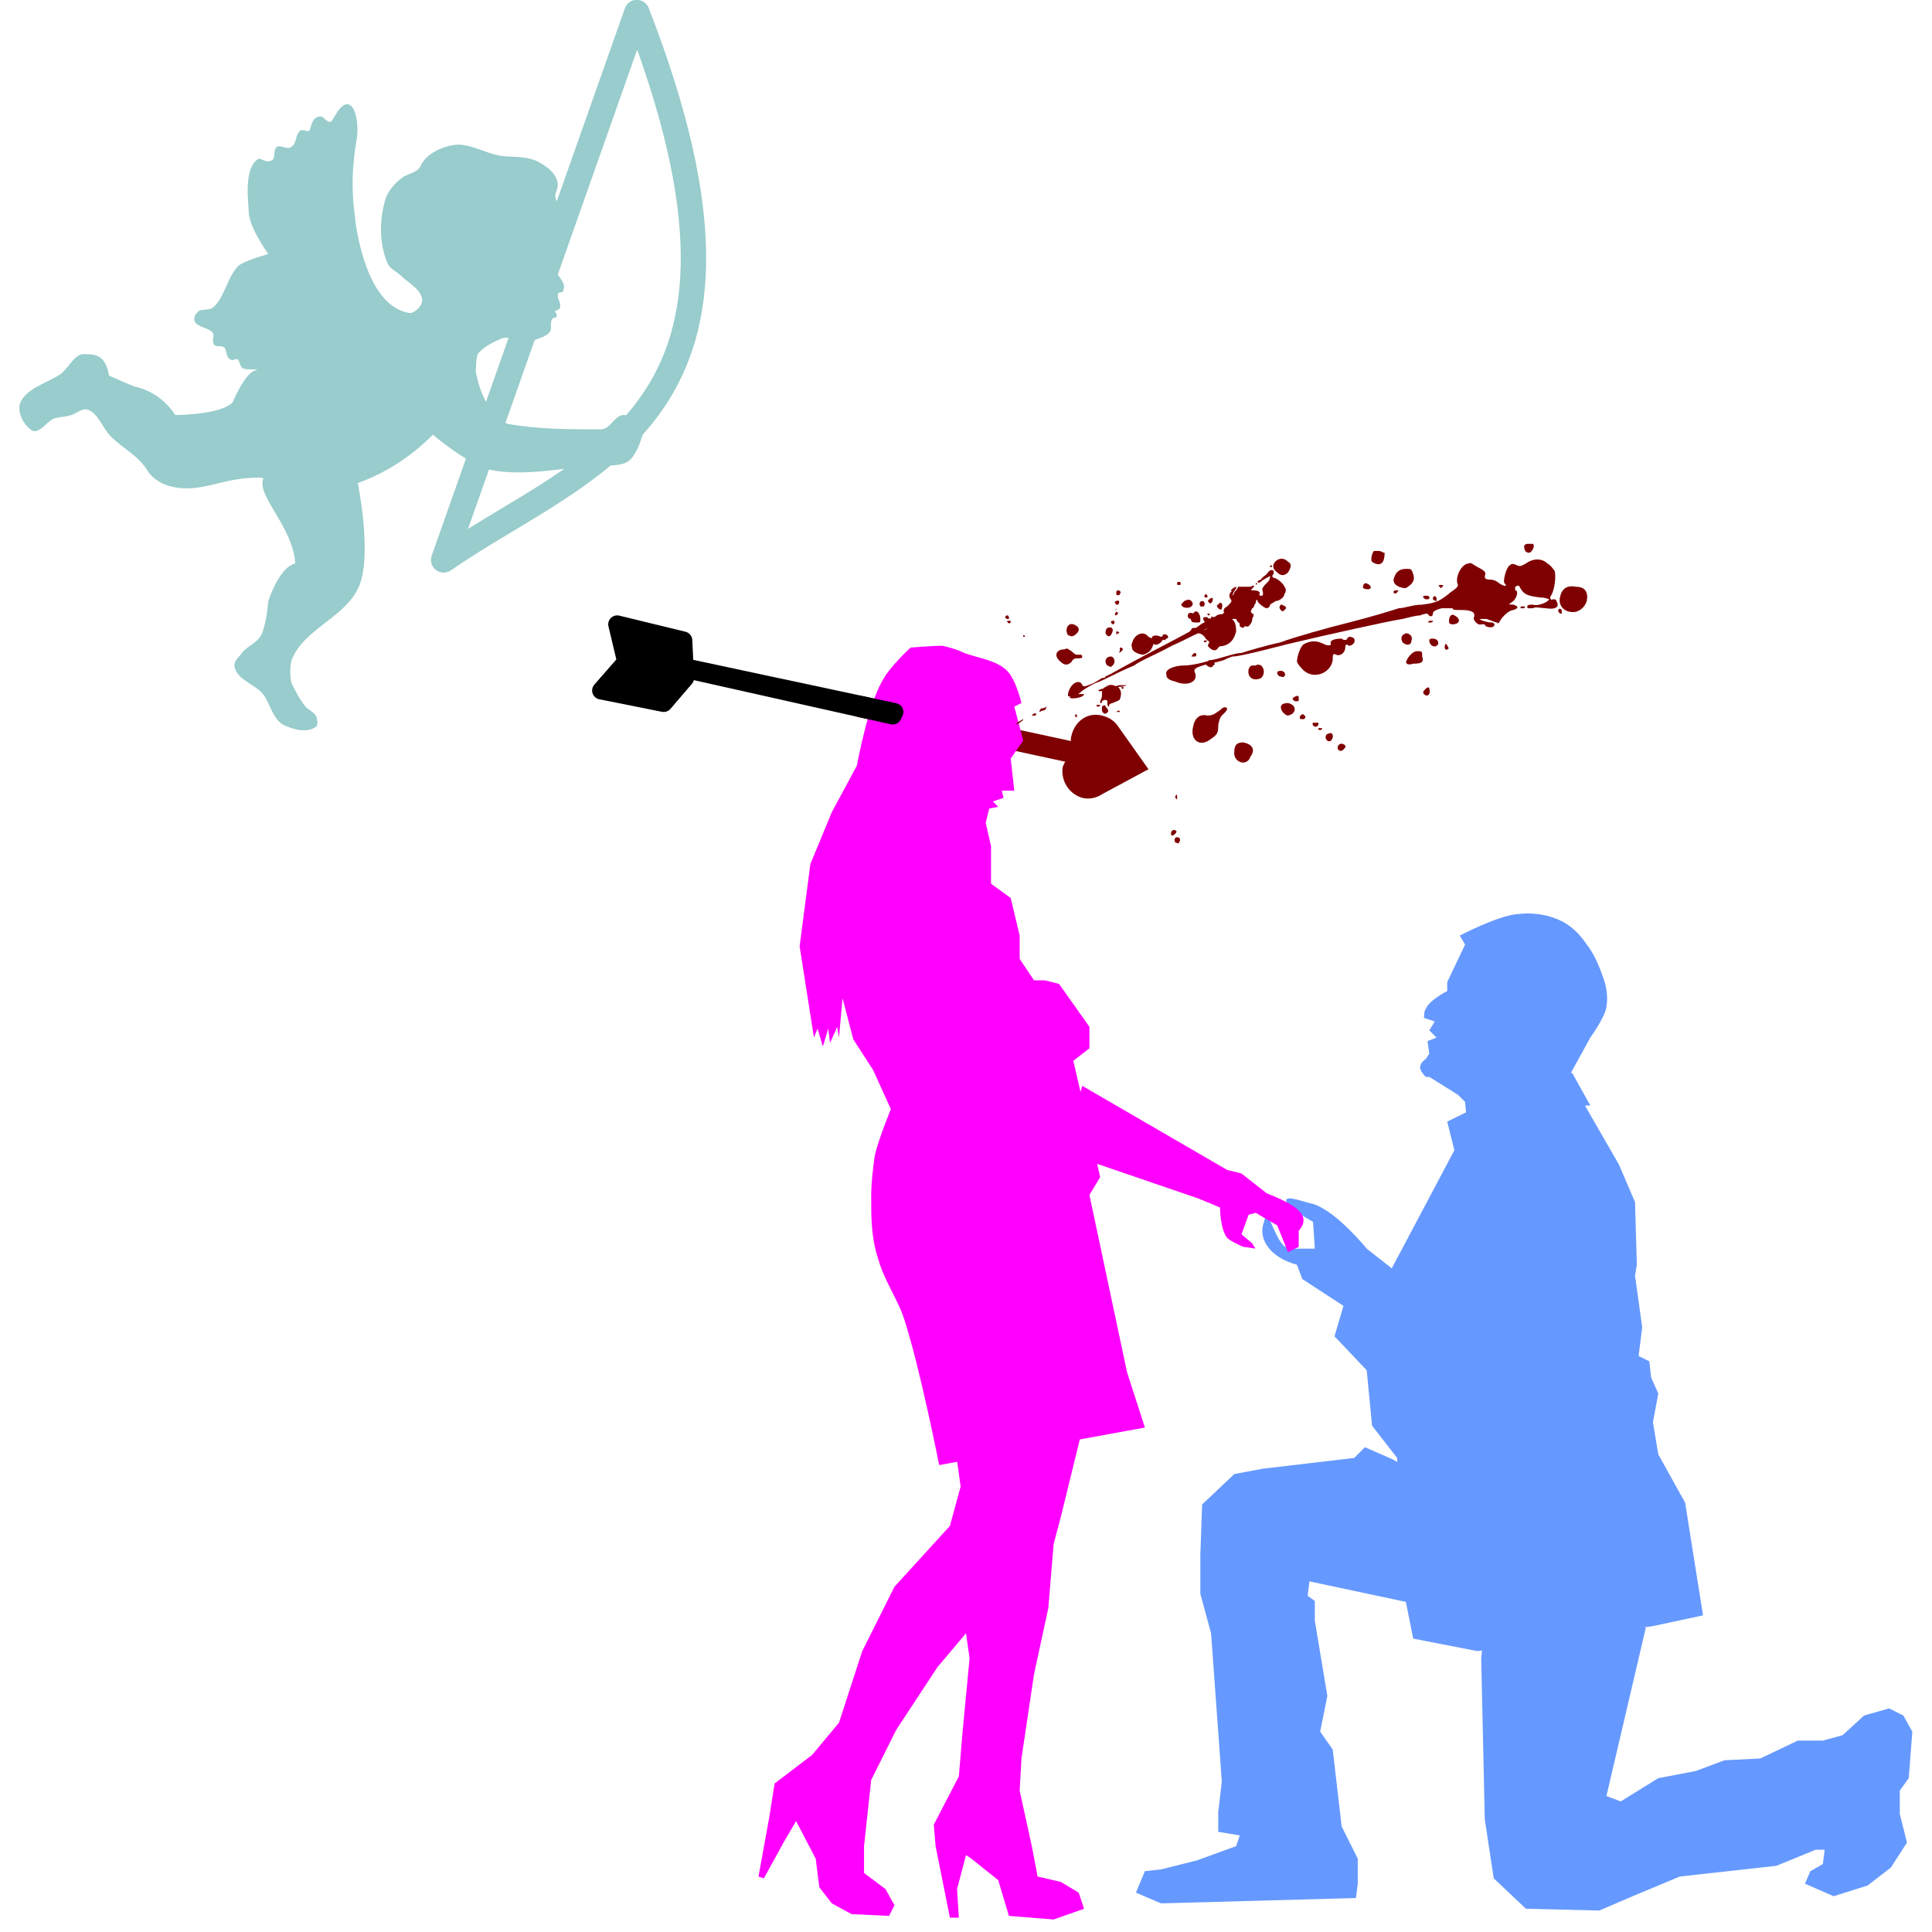 <?xml version="1.0" encoding="UTF-8"?>
<!DOCTYPE svg PUBLIC "-//W3C//DTD SVG 1.1//EN" "http://www.w3.org/Graphics/SVG/1.1/DTD/svg11.dtd">
<!-- Creator: CorelDRAW X8 -->
<svg xmlns="http://www.w3.org/2000/svg" xml:space="preserve" width="1080px" height="1080px" version="1.1" style="shape-rendering:geometricPrecision; text-rendering:geometricPrecision; image-rendering:optimizeQuality; fill-rule:evenodd; clip-rule:evenodd"
viewBox="0 0 1080 1080"
 xmlns:xlink="http://www.w3.org/1999/xlink">
 <defs>
  <style type="text/css">
   <![CDATA[
    .str2 {stroke:black;stroke-width:10;stroke-linecap:round;stroke-linejoin:round}
    .str0 {stroke:#7F0000;stroke-width:10;stroke-linecap:round;stroke-linejoin:round}
    .str1 {stroke:#99CCCC;stroke-width:14.178;stroke-linecap:round;stroke-linejoin:round}
    .fil1 {fill:none}
    .fil5 {fill:black}
    .fil3 {fill:#6699FF}
    .fil0 {fill:#7F0000}
    .fil2 {fill:#99CCCC}
    .fil4 {fill:fuchsia}
   ]]>
  </style>
 </defs>
 <g id="Camada_x0020_1">
  <g id="_546304489232">
   <path class="fil0" d="M594 429c-1,8 4,15 11,17 4,1 8,0 11,-2l0 0 26 -14 -17 -24c-2,-3 -5,-5 -9,-6 -8,-2 -15,3 -17,11 -1,3 0,7 1,10 -3,2 -5,5 -6,8l0 0z"/>
   <polygon class="fil0 str0" points="481,396 481,394 597,419 597,421 "/>
   <path class="fil1 str1" d="M356 7c88,226 -27,250 -108,306l108 -306z"/>
   <path class="fil2" d="M254 81c8,-1 16,4 25,6 7,1 14,0 21,3 8,4 14,10 11,17 -3,6 6,9 5,15 0,7 -8,16 -7,25 0,6 8,10 6,15 0,2 -2,1 -3,2 -1,3 2,5 1,8 0,1 -3,2 -3,2 0,0 2,2 1,3 0,1 -1,0 -2,1 -2,2 0,6 -2,8 -2,2 -5,3 -8,4 -6,1 -12,-2 -18,-1 -5,2 -11,5 -14,9 -1,3 -1,10 -1,10 1,4 2,12 9,22 0,0 5,6 9,7 18,3 32,3 52,3 5,0 7,-7 12,-8 5,0 13,3 12,8 0,0 -3,14 -9,18 -5,3 -12,2 -18,2 -19,2 -40,6 -57,3 -13,-2 -34,-20 -34,-20 -11,11 -25,21 -42,27 0,0 8,39 1,57 -7,18 -31,24 -38,42 -1,4 -1,9 0,13 2,4 4,8 7,12 2,3 6,4 7,7 0,1 1,3 0,5 -5,4 -13,2 -19,-1 -6,-4 -7,-12 -11,-17 -5,-6 -15,-8 -16,-16 0,-3 3,-5 5,-8 3,-3 8,-5 10,-9 3,-6 4,-19 4,-19 0,0 6,-19 15,-21 -1,-20 -21,-37 -18,-47 1,-1 -2,-1 -3,-1 -20,0 -32,9 -48,5 -5,-1 -10,-4 -13,-8 -5,-9 -14,-13 -21,-20 -5,-5 -7,-13 -13,-15 -3,-1 -6,2 -9,3 -3,1 -7,1 -10,2 -4,2 -6,6 -10,7 -1,0 -2,0 -3,-1 -4,-3 -7,-9 -6,-14 3,-9 16,-12 23,-17 5,-4 8,-12 14,-11 6,0 11,1 13,12 0,0 9,4 14,6 9,2 17,7 23,16 0,0 25,0 32,-7 0,0 7,-17 13,-18 3,-1 -5,0 -7,-1 -2,-1 -2,-4 -3,-5 -1,-1 -3,1 -4,0 -3,-1 -2,-6 -4,-7 -2,-1 -4,0 -5,-1 -2,-2 0,-5 -1,-7 -3,-3 -8,-3 -10,-6 -1,-2 0,-4 1,-5 2,-3 6,-1 9,-3 7,-6 8,-18 15,-24 5,-3 16,-6 16,-6 0,0 -11,-15 -11,-24 0,-5 -3,-23 5,-29 2,-1 4,2 7,1 4,-1 1,-6 4,-8 2,-1 6,2 8,0 3,-2 2,-7 5,-9 1,-1 4,1 5,0 2,-6 2,-7 6,-8 2,0 4,4 6,3 1,0 6,-13 11,-9 3,2 5,12 3,21 -3,20 -2,31 0,46 3,19 11,46 30,49 3,0 7,-4 7,-7 0,-6 -8,-10 -12,-14 -2,-2 -5,-3 -7,-6 -5,-11 -5,-24 -2,-35 1,-5 5,-10 9,-13 3,-3 9,-3 11,-7 3,-7 12,-11 19,-12l0 0z"/>
   <path class="fil3" d="M820 627l-1 -11 -4 -4 -16 -10 -2 0c0,0 -4,-4 -3,-6 0,-2 3,-4 3,-4l2 -3 -1 -7 5 -2 -4 -4 3 -5 -6 -2c0,0 0,-4 1,-5 2,-5 12,-10 12,-10l0 -5 10 -21 -3 -5c0,0 21,-11 32,-12 8,-1 16,0 23,3 7,3 12,8 16,14 4,5 7,12 9,18 2,5 3,11 2,17 -1,6 -9,17 -9,17l-11 20 -58 27z"/>
   <path class="fil3" d="M879 600l10 18 -3 0 19 33 9 21 1 35 -1 6 4 29 -2 16 6 3 1 9 4 9 -3 16 3 18 15 27 10 63 -28 6 -98 14 -36 -7 -7 -35 -2 -33 0 -33 -14 -18 -3 -31 -18 -19 5 -17 -23 -15 -3 -8c-15,-4 -21,-14 -19,-22l2 -7c6,13 8,20 14,20l13 0 -1 -15c0,0 -15,-8 -15,-12 0,-3 10,1 15,2 13,4 30,25 30,25l14 11 35 -66 -4 -16 61 -30 9 3z"/>
   <polygon class="fil3" points="779,816 763,809 757,815 706,821 690,824 672,841 671,869 671,891 677,913 683,996 681,1013 681,1024 693,1026 691,1032 669,1040 649,1045 640,1046 635,1058 649,1064 758,1061 759,1053 759,1039 750,1021 745,978 738,968 742,948 735,906 735,895 731,892 732,884 826,904 829,917 828,927 830,1017 835,1050 853,1067 894,1068 915,1059 939,1049 993,1043 1015,1034 1020,1034 1019,1042 1012,1046 1009,1053 1025,1060 1044,1054 1057,1044 1066,1030 1062,1014 1062,1001 1067,994 1069,968 1064,959 1056,955 1042,959 1030,970 1019,973 1005,973 984,983 964,984 948,990 927,994 906,1007 898,1004 920,910 "/>
   <polygon class="fil4" points="605,799 593,848 589,863 586,899 578,936 571,983 570,1001 577,1033 580,1049 593,1052 603,1058 606,1067 589,1073 564,1071 558,1051 543,1039 540,1037 535,1056 536,1072 531,1072 523,1032 522,1020 536,993 538,969 542,927 540,913 524,932 501,967 487,995 483,1032 483,1047 495,1056 500,1065 497,1071 476,1070 465,1064 458,1055 456,1039 445,1018 438,1030 427,1050 424,1049 430,1016 433,997 454,981 469,963 482,923 500,887 531,853 537,831 533,802 "/>
   <path class="fil4" d="M605 607l81 47 8 2 14 11c15,6 26,12 18,21l0 9 -6 3 -6 -15 -12 -7 -4 1 -4 11 6 5c2,4 4,3 -5,2 0,0 -7,-3 -9,-5 -4,-5 -4,-17 -4,-17l-12 -5 -76 -26 11 -37z"/>
   <path class="fil4" d="M640 798l-115 21c0,0 -11,-56 -20,-83 -4,-11 -11,-21 -14,-32 -4,-12 -4,-23 -4,-35 0,-8 1,-16 2,-23 2,-9 9,-26 9,-26l-10 -22 -11 -17 -6 -23 -2 22 -1 -6 -4 9 -1 -8 -3 10 -3 -10 -2 5 -8 -51 6 -46 12 -29 14 -26c0,0 6,-33 14,-47 4,-8 16,-19 16,-19 0,0 12,-1 18,-1 4,1 8,2 12,4 8,3 18,4 24,10 5,5 8,18 8,18l-4 2 5 19 -7 10 2 18 -7 0 1 4 -6 2 3 3 -5 1 -2 8 3 13 0 21 11 8 5 21 0 13 8 12 6 0 8 2 17 24 0 12 -9 7 15 65 -6 10 21 99 10 31z"/>
   <g>
    <polygon class="fil5 str2" points="383,374 383,373 500,398 499,400 "/>
    <polygon class="fil5 str2" points="345,349 382,358 383,379 371,393 336,386 350,370 "/>
   </g>
   <g>
    <path class="fil0" d="M720 320c-2,2 -4,2 -6,0 -3,-2 -3,-5 0,-7 2,-1 4,-1 6,1 2,1 2,3 0,6l0 0z"/>
    <path class="fil0" d="M718 332c0,2 -3,4 -5,4 -1,1 -2,1 -3,2 0,1 -1,2 -2,2 -1,0 -5,-3 -5,-4 0,-1 -1,-1 -1,1 -1,1 -1,3 -2,3 -1,2 -1,2 0,3 1,0 1,1 0,3 0,2 -1,3 -2,4 -1,1 -6,-1 -7,-4 -1,0 -1,0 -4,0 -4,0 -5,1 -10,4 -2,1 -5,3 -7,4 -1,0 -8,4 -15,7 -7,4 -17,8 -21,11 -5,2 -11,5 -13,6 -2,1 -6,3 -9,4 -4,2 -7,4 -8,5 -2,2 -6,3 -7,2 0,-1 0,-2 1,-4 2,-4 6,-5 7,-2 1,1 1,1 6,-1 2,-1 5,-3 5,-3 1,0 2,0 2,-1 1,0 4,-2 17,-9 11,-6 31,-16 35,-19 1,-1 3,-2 5,-3 1,0 2,-1 2,-1 0,-1 0,-2 1,-1 0,0 1,0 4,-1 2,-1 3,-2 2,-2 0,-1 0,-2 2,-3 2,-2 3,-3 2,-4 -1,-1 -1,-3 0,-4 0,0 1,0 0,-1 0,0 2,-2 3,-2 0,0 0,1 0,1 -1,1 -2,3 -2,4 0,0 1,-1 1,-2 1,-1 2,-2 2,-3 0,0 0,0 1,0 2,0 5,0 6,0 2,-1 3,-1 1,1 -1,1 -1,1 1,1 2,0 4,1 3,2 0,1 0,1 1,1 1,0 1,0 1,-2 -1,-2 0,-3 3,-6 1,-1 1,-3 1,-3 0,0 -4,2 -5,3 -1,1 -2,1 -2,0 0,0 1,-1 2,-1 0,-1 2,-2 3,-3 2,-3 4,-3 4,-1 0,1 0,1 0,1 -1,0 -1,2 0,2 2,0 6,4 6,5 1,1 1,3 0,4l0 0z"/>
    <path class="fil0" d="M718 341c-1,1 -1,1 -2,0 -1,-1 -1,-2 0,-3 1,0 3,1 3,2 0,0 0,0 -1,1l0 0z"/>
    <path class="fil0" d="M711 317c-1,0 -1,0 -1,0 0,-1 0,-1 1,-1 0,0 0,0 0,1 0,0 0,1 0,0z"/>
    <path class="fil0" d="M702 327c0,0 0,0 0,-1 0,0 0,0 0,0 1,0 1,0 1,0 0,0 0,0 -1,1z"/>
    <path class="fil0" d="M686 350c0,0 0,0 0,0 0,-1 0,-1 0,-1 1,0 1,0 1,1 0,0 0,0 -1,0z"/>
    <path class="fil0" d="M683 340c0,1 -1,1 -2,0 -1,-1 -1,-2 0,-2 1,-2 3,-1 2,2z"/>
    <path class="fil0" d="M682 349c0,0 -1,0 -1,-1 0,0 1,0 1,-1 0,0 0,0 1,1 0,0 -1,1 -1,1z"/>
    <path class="fil0" d="M681 362c-1,2 -3,2 -5,0 -1,-1 -1,-1 0,-3 0,-1 1,-2 2,-2 2,0 3,0 4,2 1,2 0,2 -1,3l0 0z"/>
    <path class="fil0" d="M681 351c-2,1 -2,0 -1,-1 0,-1 1,-1 1,-1 0,1 0,1 0,2z"/>
    <path class="fil0" d="M678 372c0,1 -1,1 -1,1 -1,0 -3,-1 -3,-2 0,0 2,-2 2,-2 1,0 3,1 3,2 0,0 0,1 -1,1z"/>
    <path class="fil0" d="M676 344c-1,0 -1,0 -1,-1 1,0 1,0 1,0 1,0 0,0 0,1z"/>
    <path class="fil0" d="M674 334c-1,0 -1,-1 0,-2 0,0 1,1 1,1 0,1 0,1 -1,1l0 0z"/>
    <path class="fil0" d="M674 359c0,0 -1,0 -1,0 0,-1 0,-1 1,-1 1,0 1,0 0,1l0 0z"/>
    <path class="fil0" d="M673 339c-1,0 -1,0 -2,0 -1,-2 0,-3 1,-3 1,0 2,1 1,3z"/>
    <path class="fil0" d="M667 346c-2,0 -3,0 -3,-2 0,-1 1,-2 3,-1 1,1 1,2 0,3l0 0z"/>
    <path class="fil0" d="M668 367c-1,0 -1,0 -2,0 0,0 1,-2 2,-2 1,0 1,2 0,2z"/>
    <path class="fil0" d="M666 339c-1,1 -4,1 -5,0 -1,-1 -1,-1 1,-3 2,-1 3,-1 4,0 1,1 1,2 0,3z"/>
    <path class="fil0" d="M659 327c-1,0 -1,0 -1,-1 0,-1 2,-1 2,0 0,1 0,1 -1,1l0 0z"/>
    <path class="fil0" d="M652 357c-1,1 -1,1 -1,1 -1,-1 -1,0 -2,1 -1,1 -3,2 -4,1 0,-1 0,0 -1,2 -1,2 -2,3 -5,4 -1,0 -5,-1 -6,-3 0,-1 -1,-2 0,-4 1,-4 6,-7 9,-3 2,1 2,1 2,0 1,-1 3,-1 5,0 0,0 1,0 1,-1 1,-1 3,0 3,1 0,1 -1,1 -1,1l0 0z"/>
    <path class="fil0" d="M626 332c0,1 -2,1 -2,0 0,-1 0,-2 1,-2 1,0 2,1 1,2l0 0z"/>
    <path class="fil0" d="M627 364c-1,1 -2,1 -1,0 0,-1 0,-2 0,-2 2,0 2,1 1,2z"/>
    <path class="fil0" d="M625 338c0,0 -1,0 -1,0 -1,-1 -1,-2 0,-2 2,-1 2,1 1,2z"/>
    <path class="fil0" d="M628 385c-1,0 -1,0 -1,0 0,-1 0,-1 0,-1 1,0 1,0 1,0 0,1 0,1 0,1z"/>
    <path class="fil0" d="M625 354c-1,1 -1,1 -1,-1 1,0 1,0 1,0 1,1 1,1 0,1l0 0z"/>
    <path class="fil0" d="M624 344c-1,0 -1,-1 0,-2 0,0 1,0 1,1 0,0 -1,1 -1,1l0 0z"/>
    <path class="fil0" d="M624 341c0,0 -1,0 -1,0 0,0 1,0 1,-1 0,0 0,0 0,1 0,0 0,0 0,0z"/>
    <path class="fil0" d="M626 391c-1,1 -2,1 -4,2 -1,0 -2,1 -2,1 0,1 0,1 0,1 -1,0 -1,-1 -1,-3 0,-1 -2,-1 -3,0 0,1 0,1 -1,1 0,0 0,0 0,-1 0,0 1,-2 1,-3 0,-3 0,-4 2,-5 3,-2 4,-1 7,0 2,2 2,4 1,7l0 0z"/>
    <path class="fil0" d="M622 349c0,0 -1,-1 -1,-1 0,-1 1,-1 1,-1 1,0 1,0 1,1 0,0 0,1 -1,1z"/>
    <path class="fil0" d="M625 398c0,0 -1,0 -1,0 1,-1 2,-1 2,0 0,0 0,0 -1,0l0 0z"/>
    <path class="fil0" d="M622 372c-1,1 -1,1 -3,0 -2,-2 -1,-5 2,-5 1,0 2,1 2,3 0,0 0,1 -1,2z"/>
    <path class="fil0" d="M621 355c-1,1 -2,1 -3,-1 0,-1 0,-2 1,-3 3,-1 4,1 2,4z"/>
    <path class="fil0" d="M618 399c-1,0 -2,-1 -2,-2 0,-1 0,-1 0,-2 1,-1 2,-1 2,0 2,2 2,3 0,4z"/>
    <path class="fil0" d="M615 394c0,1 -1,1 -1,1 -1,0 -1,0 -1,-1 1,0 1,0 2,0 0,0 0,0 0,0z"/>
    <path class="fil0" d="M603 368c-2,0 -3,0 -4,2 -2,2 -4,2 -6,0 -4,-3 -3,-7 2,-7 2,-1 2,0 4,1 1,1 2,2 3,2 1,0 2,0 2,0 1,0 1,1 1,1 0,1 -1,1 -2,1l0 0z"/>
    <path class="fil0" d="M602 354c-2,2 -3,2 -5,1 -2,-3 0,-7 3,-6 3,1 4,3 2,5z"/>
    <path class="fil0" d="M602 401c0,0 -1,0 -1,-1 0,-1 1,-1 1,0 0,0 0,1 0,1l0 0z"/>
    <path class="fil0" d="M584 397c-1,0 -3,1 -3,1 0,0 0,-1 1,-2 2,0 3,-1 3,-1 0,0 0,1 -1,2z"/>
    <path class="fil0" d="M579 400c-1,0 -2,0 -2,0 -1,0 2,-2 2,-1 1,0 0,0 0,1l0 0z"/>
    <path class="fil0" d="M573 356c-1,0 -1,0 -1,0 0,0 0,-1 0,-1 1,0 1,1 1,1 0,0 0,0 0,0z"/>
    <path class="fil0" d="M570 404c-1,1 -2,1 -2,1 0,-1 4,-3 4,-3 0,1 -1,1 -2,2z"/>
    <path class="fil0" d="M565 348c-1,1 -2,0 -2,-1 0,0 0,0 1,0 1,0 1,0 1,1l0 0z"/>
    <path class="fil0" d="M564 346c-1,0 -2,0 -2,-1 0,-1 1,-1 1,-1 1,0 1,1 1,2l0 0z"/>
   </g>
   <g>
    <path class="fil0" d="M881 328c-5,-1 -8,1 -9,6 -1,5 3,9 9,8 3,-1 5,-3 6,-6 1,-5 -1,-8 -6,-8l0 0z"/>
    <path class="fil0" d="M865 315c-3,-3 -8,-3 -12,0 -2,1 -3,2 -5,1 -2,-1 -3,-1 -4,0 -2,1 -4,9 -3,10 2,2 0,2 -3,0 -1,-1 -3,-2 -5,-2 -3,0 -3,-1 -3,-2 1,-2 0,-3 -4,-5 -2,-1 -4,-3 -5,-2 -4,0 -8,8 -6,12 0,1 -1,2 -4,4 -6,5 -8,6 -16,7 -5,0 -10,2 -13,2 -3,1 -16,5 -28,8 -12,3 -30,8 -38,11 -9,2 -19,5 -22,6 -4,0 -11,3 -17,4 -6,2 -12,3 -15,3 -5,0 -11,2 -10,5 0,2 1,3 5,4 7,3 13,0 11,-5 -1,-2 0,-3 8,-5 5,-1 9,-2 10,-3 1,0 2,-1 3,-1 2,0 8,-1 31,-7 21,-5 57,-13 64,-14 4,-1 8,-2 10,-2 2,-1 4,-1 4,-1 1,2 3,2 3,0 0,-1 1,-2 5,-3 4,0 6,0 6,0 0,1 1,1 5,1 5,0 8,1 7,4 -1,1 2,5 4,4 1,0 1,0 2,0 0,2 5,2 5,1 1,-1 0,-2 -1,-2 -2,0 -6,-1 -7,-2 0,0 2,0 4,0 3,1 5,2 6,2 0,1 1,0 1,0 2,-4 6,-7 8,-7 3,-1 3,-2 0,-3 -3,0 -3,0 0,-2 2,-2 3,-6 1,-6 0,0 0,-1 0,-2 2,-1 2,-1 3,1 2,3 3,4 11,5 3,0 5,1 5,1 -1,2 -7,4 -9,3 -2,0 -4,0 -3,2 0,0 2,0 3,0 1,-1 5,0 7,0 6,1 8,-1 6,-4 0,-1 -1,-1 -2,-1 -1,1 -2,-1 -1,-2 2,-3 3,-11 2,-14 -1,-1 -2,-3 -4,-4l0 0z"/>
    <path class="fil0" d="M855 304c-2,0 -2,0 -3,1 0,3 1,4 3,4 2,-1 3,-4 2,-5 0,0 -1,0 -2,0l0 0z"/>
    <path class="fil0" d="M871 341c0,0 0,1 1,2 0,0 1,0 1,0 0,-1 0,-1 0,-2 -1,-1 -1,-1 -2,0z"/>
    <path class="fil0" d="M851 339c-1,0 -1,0 -1,1 1,0 1,0 2,0 0,0 1,-1 0,-1 0,0 0,0 -1,0z"/>
    <path class="fil0" d="M805 327c-1,0 -1,1 0,1 0,1 1,1 1,0 1,0 1,-1 0,-1 0,0 -1,0 -1,0z"/>
    <path class="fil0" d="M813 344c-1,-1 -3,0 -3,3 0,1 0,2 2,2 4,0 5,-3 1,-5z"/>
    <path class="fil0" d="M801 334c0,0 0,0 0,1 0,0 1,1 2,1 0,-1 0,-1 0,-2 -1,-1 -1,-1 -2,0z"/>
    <path class="fil0" d="M786 318c-4,0 -6,2 -7,6 0,2 1,3 3,4 3,1 4,1 5,0 3,-2 4,-4 3,-7 -1,-3 -1,-3 -4,-3l0 0z"/>
    <path class="fil0" d="M797 333c-2,0 -2,1 0,2 2,0 2,0 2,-1 0,-1 -1,-1 -2,-1z"/>
    <path class="fil0" d="M771 308c-1,0 -3,0 -3,0 -1,1 -2,5 -1,6 1,1 4,2 5,1 2,-1 2,-5 2,-6 -1,0 -2,-1 -3,-1z"/>
    <path class="fil0" d="M799 347c-1,1 -1,1 0,1 1,0 2,0 2,-1 0,0 -1,0 -2,0z"/>
    <path class="fil0" d="M808 360c-1,2 0,4 1,3 1,0 1,-1 0,-2 0,-1 -1,-1 -1,-1l0 0z"/>
    <path class="fil0" d="M781 330c-1,0 -2,0 -2,1 0,1 2,1 2,0 1,-1 1,-1 0,-1l0 0z"/>
    <path class="fil0" d="M801 357c-1,0 -2,0 -2,1 0,3 3,4 4,3 2,-1 1,-4 -2,-4z"/>
    <path class="fil0" d="M786 354c-3,1 -3,3 -2,5 2,2 5,2 5,-1 1,-2 -1,-4 -3,-4l0 0z"/>
    <path class="fil0" d="M763 326c-1,1 -1,1 -1,2 -1,1 3,2 4,1 1,-1 -1,-3 -3,-3z"/>
    <path class="fil0" d="M792 364c-2,0 -5,3 -6,6 0,1 1,2 4,1 5,0 6,-1 5,-4 0,-3 0,-3 -3,-3z"/>
    <path class="fil0" d="M797 385c-1,1 -2,2 -1,3 2,2 4,0 3,-3 0,-1 -1,-1 -2,0l0 0z"/>
    <path class="fil0" d="M754 356c0,0 -1,1 -1,1 0,1 -2,1 -3,0 -4,0 -7,1 -6,3 0,1 -2,1 -4,0 -4,-2 -7,-2 -11,0 -2,1 -4,7 -4,10 1,2 2,3 4,5 6,5 15,1 16,-6 0,-3 0,-4 2,-3 2,1 5,-1 5,-4 0,-2 1,-2 2,-1 2,0 4,-2 3,-4 -1,-1 -2,-1 -3,-1l0 0z"/>
    <path class="fil0" d="M751 416c-2,-1 -4,1 -3,3 1,1 2,1 3,0 1,-1 2,-2 0,-3l0 0z"/>
    <path class="fil0" d="M716 375c-2,0 -3,1 -1,3 1,0 2,1 3,0 1,-1 0,-3 -2,-3z"/>
    <path class="fil0" d="M743 410c-1,0 -2,1 -2,2 0,2 2,3 3,2 2,-2 1,-5 -1,-4z"/>
    <path class="fil0" d="M693 348c0,1 0,1 0,2 1,1 2,1 2,1 1,-1 1,-1 0,-2 0,-1 -1,-1 -2,-1z"/>
    <path class="fil0" d="M725 389c-3,1 -3,2 -1,3 2,0 2,0 2,-1 0,-2 0,-2 -1,-2l0 0z"/>
    <path class="fil0" d="M734 404c-1,1 1,3 2,2 1,0 1,-1 1,-2 -1,0 -2,0 -3,0l0 0z"/>
    <path class="fil0" d="M737 407c0,0 0,1 0,1 0,0 1,0 1,0 1,0 1,0 1,-1 -1,0 -1,0 -2,0z"/>
    <path class="fil0" d="M685 344c-2,-1 -4,-1 -6,1 -2,1 -4,1 -4,0 -1,0 -2,0 -2,0 -1,1 0,2 2,5 1,1 -2,3 -3,2 -1,0 -2,0 -2,1 -1,0 0,0 0,1 1,0 3,1 4,3 3,3 6,5 10,4 4,-1 6,-4 7,-8 0,-5 -1,-7 -6,-9l0 0z"/>
    <path class="fil0" d="M727 400c0,0 -1,1 0,2 0,0 1,0 2,0 1,-1 1,-2 0,-2 0,-1 -1,-1 -2,0z"/>
    <path class="fil0" d="M676 335c-1,1 -1,1 0,2 1,1 2,-1 2,-2 0,-1 -1,-1 -2,0l0 0z"/>
    <path class="fil0" d="M702 372c-3,0 -3,0 -4,2 -1,5 3,7 7,5 2,-2 2,-5 0,-7 0,0 -2,-1 -3,0z"/>
    <path class="fil0" d="M720 393c-4,0 -5,2 -3,5 1,1 2,2 3,2 5,-1 5,-6 0,-7z"/>
    <path class="fil0" d="M668 342c-2,1 -3,4 -2,5 0,1 2,1 3,1 2,0 2,0 2,-2 0,-3 -2,-5 -3,-4z"/>
    <path class="fil0" d="M668 351c-1,0 -2,0 -2,1 -1,1 -1,1 0,1 1,0 2,0 2,-1 1,0 1,-1 0,-1z"/>
    <path class="fil0" d="M682 397c-3,2 -4,3 -7,3 -4,-1 -7,1 -8,6 -2,8 4,12 10,7 3,-2 4,-3 4,-7 0,-2 1,-5 2,-6 1,-1 2,-2 2,-2 1,-1 1,-2 1,-2 -1,-1 -2,-1 -4,1l0 0z"/>
    <path class="fil0" d="M695 415c-3,0 -5,1 -5,5 -1,6 7,9 9,3 3,-4 1,-7 -4,-8z"/>
    <path class="fil0" d="M645 357c-1,0 -1,1 -1,2 1,1 2,1 2,-1 0,0 -1,-1 -1,-1l0 0z"/>
    <path class="fil0" d="M626 383c-1,0 -3,1 -4,1 -1,1 1,1 3,0 3,0 5,-1 5,-1 0,0 -2,0 -4,0z"/>
    <path class="fil0" d="M617 385c-2,0 -3,1 -3,1 0,1 4,0 5,-1 0,0 -1,-1 -2,0l0 0z"/>
    <path class="fil0" d="M657 445c0,0 0,1 0,1 0,0 1,1 1,1 0,-1 0,-1 0,-2 0,-1 0,-1 -1,0z"/>
    <path class="fil0" d="M602 388c-2,1 -4,1 -4,2 1,1 8,0 8,-2 -1,0 -2,0 -4,0z"/>
    <path class="fil0" d="M656 464c-1,0 -2,2 -1,3 1,0 1,0 2,-1 1,-1 1,-2 -1,-2l0 0z"/>
    <path class="fil0" d="M658 468c-1,0 -2,1 -1,3 1,0 2,1 2,0 1,-1 1,-3 -1,-3l0 0z"/>
   </g>
  </g>
 </g>
</svg>
